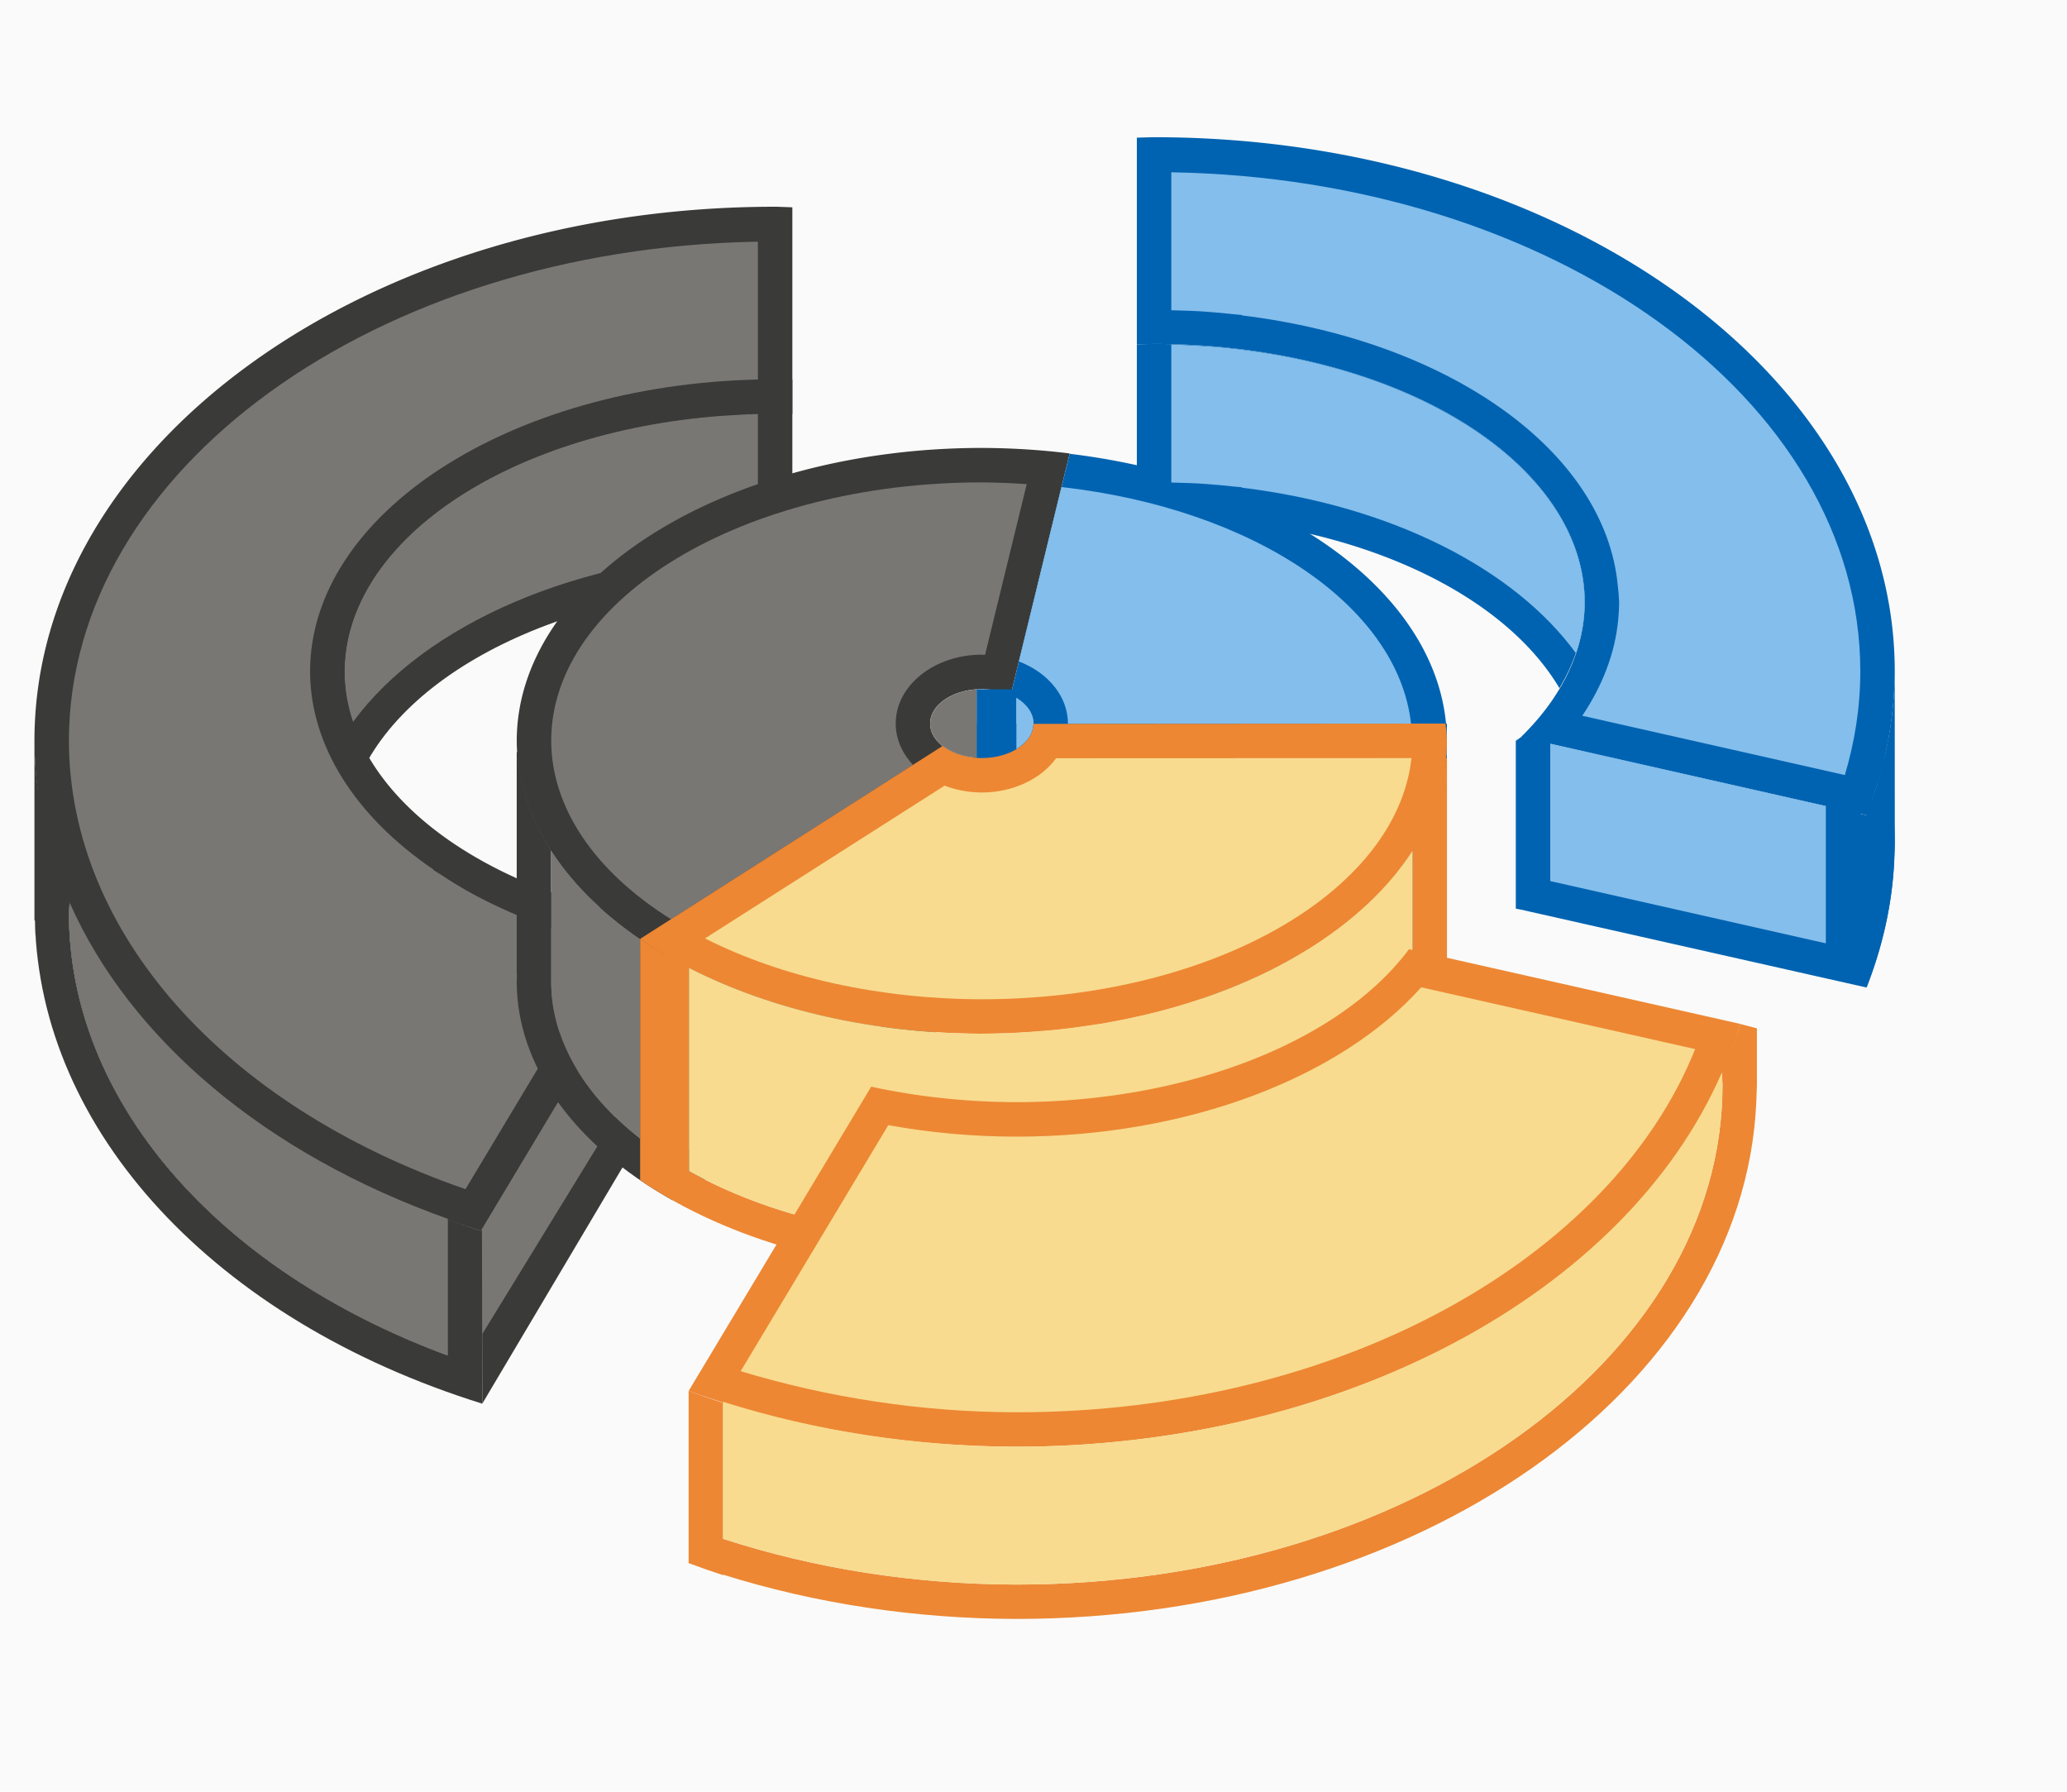 <svg height="52" viewBox="0 0 60 52" width="60" xmlns="http://www.w3.org/2000/svg"><path d="m0 0h60v52h-60z" fill="#fafafa"/><path d="m22.5 11c-.218 0-.43.019-.646.023-7.153.214-12.854 3.92-12.854 8.477.006 1.227.447 2.423 1.248 3.52 1.175-3.501 6.3-6.019 12.252-6.02.167.003.334.008.5.015v-5.998c-.167-.008-.333-.011-.5-.019zm-20.484 10.795c-.304.689-.538 1.4-.709 2.127.167.676.395 1.34.693 1.986v.232c.008.019.014.038.021.055-.009.102-.016.203-.021.305.005 5.391 4.238 10.335 10.99 12.836v-3.951c.319.113.636.229.965.332-.001-0.0.036-.015.035-.019v-.004l.004.002c0 0-.004.002-.004.002l.01 5.039 5.338-8.992c-1.275-.201-2.488-.522-3.596-.951l-2.23 3.717c-6.909-2.384-11.33-7.298-11.496-12.717zm-1.004 4.918c.01.521.061 1.036.143 1.547-.082-.514-.128-1.03-.139-1.547zm.143 1.547c-.77 15.827-.385 7.913 0 0z" fill="#3a3a38"/><path d="m22 12.014c-.368.008-.727.038-1.09.057-6.232.479-10.902 3.66-10.91 7.43.004.487.087.973.248 1.451 2.072-2.825 6.528-4.815 11.752-4.936zm-4 16.963-4.045 6.74-.443 3.795 4.488-7.32z" fill="#797774"/><g fill="#3a3a38"><path d="m1 21.5v5.0.213h.016c.125 6.102 5.213 11.606 12.984 14.025l-.01-5.039c0.0.001-.036.019-.035.019-.329-.103-.646-.218-.965-.332v3.951c-6.752-2.501-10.985-7.445-10.99-12.836.006-.102.013-.203.021-.305-.008-.019-.014-.038-.021-.055v-.232c-.648-1.404-.999-2.886-1-4.408zm12.99 14.199c-0-0.0.004-.002.004-.002l-.004-.002zm-11.283-8.176c.032.055.065.11.098.164-.033-.054-.065-.109-.098-.164z"/><path d="m19.275 26.734a12.5 7.5 0 0 0 .062.011v-.011zm.062.011-1.338 2.23v2.77h1.338z"/><path d="m22.5 6c-11.874 0-21.5 6.94-21.5 15.5.004 6.177 5.093 11.762 12.955 14.217l5.383-8.971a12.5 7.5 0 0 1 -9.338-7.246 12.5 7.5 0 0 1 12.5-7.5 12.5 7.5 0 0 1 .5.015v-5.998c-.167-.008-.333-.011-.5-.019z"/></g><path d="m22 7.014c-11.119.192-19.993 6.62-20 14.486.011 5.536 4.477 10.584 11.512 13.012l4.238-7.063c-1.543-.367-2.979-.911-4.229-1.615-.24-.139-.472-.282-.695-.432-.083-.05-.165-.101-.246-.152l.01-.008c-2.298-1.564-3.579-3.614-3.59-5.744 0-4.588 5.778-8.317 13-8.484z" fill="#797774"/><path d="m2.021 26.195c-.009.102-.016.203-.021.305.005 5.391 4.238 10.335 10.99 12.836v-3.955h.031c-5.314-1.885-9.248-5.222-11-9.185z" fill="#797774"/><path d="m27.734 22v6.992l-.002-.59-1.23.797-6.98 4.449v1.186l9.162-5.842v-6.992z" fill="#3a3a38"/><path d="m19.521 27.834c-.327-.185-.64-.38-.938-.584h-.004v5.799c-1.668-1.305-2.575-2.904-2.58-4.549v-3.16-.645-.014c-.583-.909-.912-1.874-.973-2.854h-.027v6.461h.006c-.003.07-.005.141-.006.211.006 2.42 1.651 4.724 4.521 6.334zm-3.188-2.686c.177.232.369.459.578.68-.209-.221-.402-.448-.578-.68zm.639.746c.201.208.416.411.645.607-.229-.197-.444-.399-.645-.607zm.756.707c.218.181.451.355.691.525-.242-.169-.472-.345-.691-.525z" fill="#3a3a38"/><path d="m16 24.695v3.805c.005 1.645.912 3.243 2.58 4.549v-5.799h.004c-1.097-.747-1.972-1.613-2.584-2.555z" fill="#797774"/><g fill="#0063b1"><path d="m33.5 9.982a12.5 7.5 0 0 0 -.5.012v.002 4.998a12.5 7.5 0 0 1 .5-.012 12.5 7.5 0 0 1 11.766 4.99 12.5 7.5 0 0 0 .734-2.49 12.5 7.5 0 0 0 -12.5-7.5zm10.643 11.416-.143.102v4.871l.143.027 10.039 2.262c.536-1.359.811-2.765.818-4.178 0-.868-.105-1.719-.295-2.549-.132.581-.3 1.159-.523 1.727l-.182-.041v-.619h-1v.395l-7.061-1.592a12.5 7.5 0 0 1 .061.68 12.5 7.5 0 0 1 -1 2.922v-3.904z"/><path d="m33.5 3.982c-.167.003-.333.008-.5.014v1 4.998a12.5 7.5 0 0 1 .5-.012 12.5 7.5 0 0 1 12.5 7.5 12.5 7.5 0 0 1 -1.857 3.916l10.039 2.262c.536-1.359.811-2.765.818-4.178 0-8.56-9.626-15.5-21.5-15.5z"/><path d="m28.355 21v8h13.645v-7.5c-.001.167-.01.334-.027.5h-.973v6h-11.5v-6h-.828l.012-.008a1.5 1 0 0 1 -.15.008 1.5 1 0 0 1 -.033 0c.828 0 1.5-.448 1.5-1zm13.645.5v-.5h-.035c.016.166.035.331.035.5z"/></g><path d="m34 5v4.004c.348.011.697.017 1.043.045.261.019.521.043.779.072.076.007.152.014.229.021l-.002.012c6.047.737 10.535 3.957 10.91 7.828.021.166.035.333.041.5-.001.167-.01.334-.027.5-.093.989-.464 1.925-1.043 2.791l7.621 1.721c.291-.972.449-1.978.449-3.012 0-7.889-8.912-14.293-20-14.482z" fill="#83beec"/><path d="m55 19.482c-.004.843-.108 1.684-.303 2.514-.056.239-.118.478-.189.715l.012.002c-.094.3-.22.593-.338.889v5.049c.455-1.175.745-2.398.801-3.668l.018-.5z" fill="#0063b1"/><path d="m29.5 22h11.5v6h-11.5z" fill="#83beec"/><path d="m28.5 13a13.5 8.5 0 0 0 -13.5 8.5 13.5 8.5 0 0 0 4.521 6.334l9.162-5.842a1.5 1 0 0 1 -.184.008 1.5 1 0 0 1 -1.5-1 1.5 1 0 0 1 1.5-1 1.5 1 0 0 1 .838.17l1.713-7.01a13.5 8.5 0 0 0 -2.551-.16z" fill="#3a3a38"/><path d="m28.5 14c-6.904 0-12.5 3.358-12.5 7.5.005 1.93 1.251 3.785 3.477 5.178l7.025-4.479c-.325-.346-.501-.767-.502-1.199 0-1.105 1.119-2 2.5-2 .031.001.063.002.094.004l1.209-4.953c-.432-.031-.867-.047-1.303-.051z" fill="#797774"/><path d="m29.5 20.256v1.486c.317-.189.499-.459.5-.742-.001-.284-.182-.555-.5-.744z" fill="#83beec"/><path d="m28.348 20.006h1.152v8.994h-1.152z" fill="#0063b1"/><path d="m31.049 13.17-1.711 7a1.5 1 0 0 0 -.254-.092c.538.152.916.508.916.922 0 .552-.672 1-1.5 1a1.5 1 0 0 0 .033 0 1.5 1 0 0 0 .15-.008l-.012.008h13.301c.017-.166.026-.333.027-.5-.008-4.098-4.651-7.57-10.951-8.33zm-1.965 6.908a1.5 1 0 0 0 -.584-.078c.207 0 .405.028.584.078zm-.584-.078a1.5 1 0 0 0 -.152.006c.051-.004.101-.006.152-.006z" fill="#0063b1"/><path d="m30.812 14.135-1.236 5.062c.869.332 1.423 1.033 1.424 1.803 0.0.002 0.0.004 0 .006l9.959-.004c-.381-3.408-4.552-6.232-10.146-6.867z" fill="#83beec"/><path d="m28.348 20.006c-.765.052-1.347.481-1.348.994.001.513.583.942 1.348.994z" fill="#797774"/><path d="m45 21.582 8 1.812v3.984l-8-1.807z" fill="#83beec"/><path d="m34 10v4.004c.348.011.697.017 1.043.045.261.019.521.043.779.072.076.007.152.014.229.021l-.002.012c4.374.533 7.923 2.369 9.699 4.807.165-.487.25-.982.252-1.479-.007-3.734-4.591-6.896-10.754-7.418-.414-.025-.825-.057-1.246-.064z" fill="#83beec"/><path d="m27.734 22.598-8.213 5.236-.045 5.844 7.025-4.479 1.23-.797c.003-1.935.002-3.87.002-5.805z" fill="#797774"/><path d="m41.959 21-11.959.008a1.5 1 0 0 1 -1.5.992 1.5 1 0 0 1 -1.139-.35l-8.781 5.6a13.5 8.5 0 0 0 9.92 2.75 13.5 8.5 0 0 0 13.5-8.5 13.5 8.5 0 0 0 -.041-.5z" fill="#ed8733"/><path d="m40.971 22.002-10.314.004c-.447.614-1.268.993-2.156.994-.375-.001-.745-.069-1.082-.199l-6.955 4.434c2.249 1.138 5.095 1.763 8.037 1.766 6.578-0 12.03-3.06 12.471-6.998z" fill="#f8db8f"/><path d="m41.973 22v.002c-.017.138-.039.276-.066.414-.021.123-.042.247-.072.369-.035.135-.074.27-.119.404-.037.113-.075.224-.119.336-.058.15-.122.299-.193.447-.036.074-.078.147-.117.221-.087.169-.182.337-.285.502v3.805c0 4.142-5.596 7.5-12.5 7.5-3.154-.002-6.191-.72-8.5-2.01v-.646-5.266c-.504-.254-.979-.531-1.42-.828v6.992h.012l-.012.008c2.551 1.749 6.148 2.746 9.92 2.75 7.456 0 13.5-3.806 13.5-8.5v-6.5z" fill="#ed8733"/><path d="m50.508 29.716.012.002c-.144.461-.318.917-.52 1.367v.038c-.006.011-.01.026-.015.039.007.109.012.217.015.326 0 8.008-9.178 14.5-20.5 14.5-2.938-.008-5.841-.459-8.51-1.328v-3.973-.004-.038l-.02.03-.016.026c-.329-.103-.646-.218-.965-.332v4.996c.329.123.663.239 1 .35v-.015c2.686.842 5.581 1.279 8.51 1.285 11.641 0 21.115-6.672 21.482-15l.018-.5v-1.64zm-8.26 9.232c-.025.015-.051.026-.076.041.026-.015.051-.026.076-.041zm-1.309.643c-.084.039-.169.078-.254.115.085-.038.169-.077.254-.115zm-1.445.604c-.104.039-.209.077-.314.115.105-.039.21-.076.314-.115zm-1.537.529c-.111.034-.224.067-.336.1.112-.034.225-.065.336-.1zm-1.607.445c-.111.026-.224.051-.336.076.112-.026.225-.049.336-.076zm-1.629.348c-.165.03-.334.051-.5.078.166-.026.335-.048.5-.078zm-1.689.256c-.264.03-.533.05-.801.074.267-.026.536-.042.801-.074zm-1.727.156c-.596.038-1.198.058-1.805.059.607-.001 1.208-.023 1.805-.059z" fill="#ed8733"/><path d="m41 24.695c-1.425 2.208-4.258 3.938-7.807 4.768-.046.01-.092.02-.139.029-.365.084-.736.157-1.111.221-.105.016-.209.031-.314.045-.338.053-.678.097-1.021.133-.097.009-.194.016-.291.023-.343.031-.688.054-1.033.068-.261.011-.522.016-.783.018-3.097-.003-6.098-.677-8.5-1.908v5.898c2.309 1.289 5.346 2.007 8.5 2.01 6.904 0 12.5-3.358 12.5-7.5z" fill="#f8db8f"/><path d="m40.9 27.548a12.5 7.5 0 0 1 -11.4 4.439 12.5 7.5 0 0 1 -4.211-.449l-5.299 8.83a21.5 15.5 0 0 0 9.51 1.619 21.5 15.5 0 0 0 21.02-12.27z" fill="#ed8733"/><g fill="#f8db8f"><path d="m41.254 28.654c-2.322 2.593-6.727 4.333-11.754 4.334-1.267-.001-2.516-.116-3.715-.334l-4.285 7.141c2.529.766 5.242 1.188 8 1.193 9.379 0 17.269-4.46 19.707-10.541z"/><path d="m49.982 31.125c-2.807 6.456-11.098 10.853-20.482 10.863-2.93-.011-5.826-.456-8.51-1.305v3.977c2.669.869 5.571 1.322 8.51 1.328 11.322 0 20.5-6.492 20.5-14.5-.004-.121-.009-.242-.018-.363z"/></g></svg>